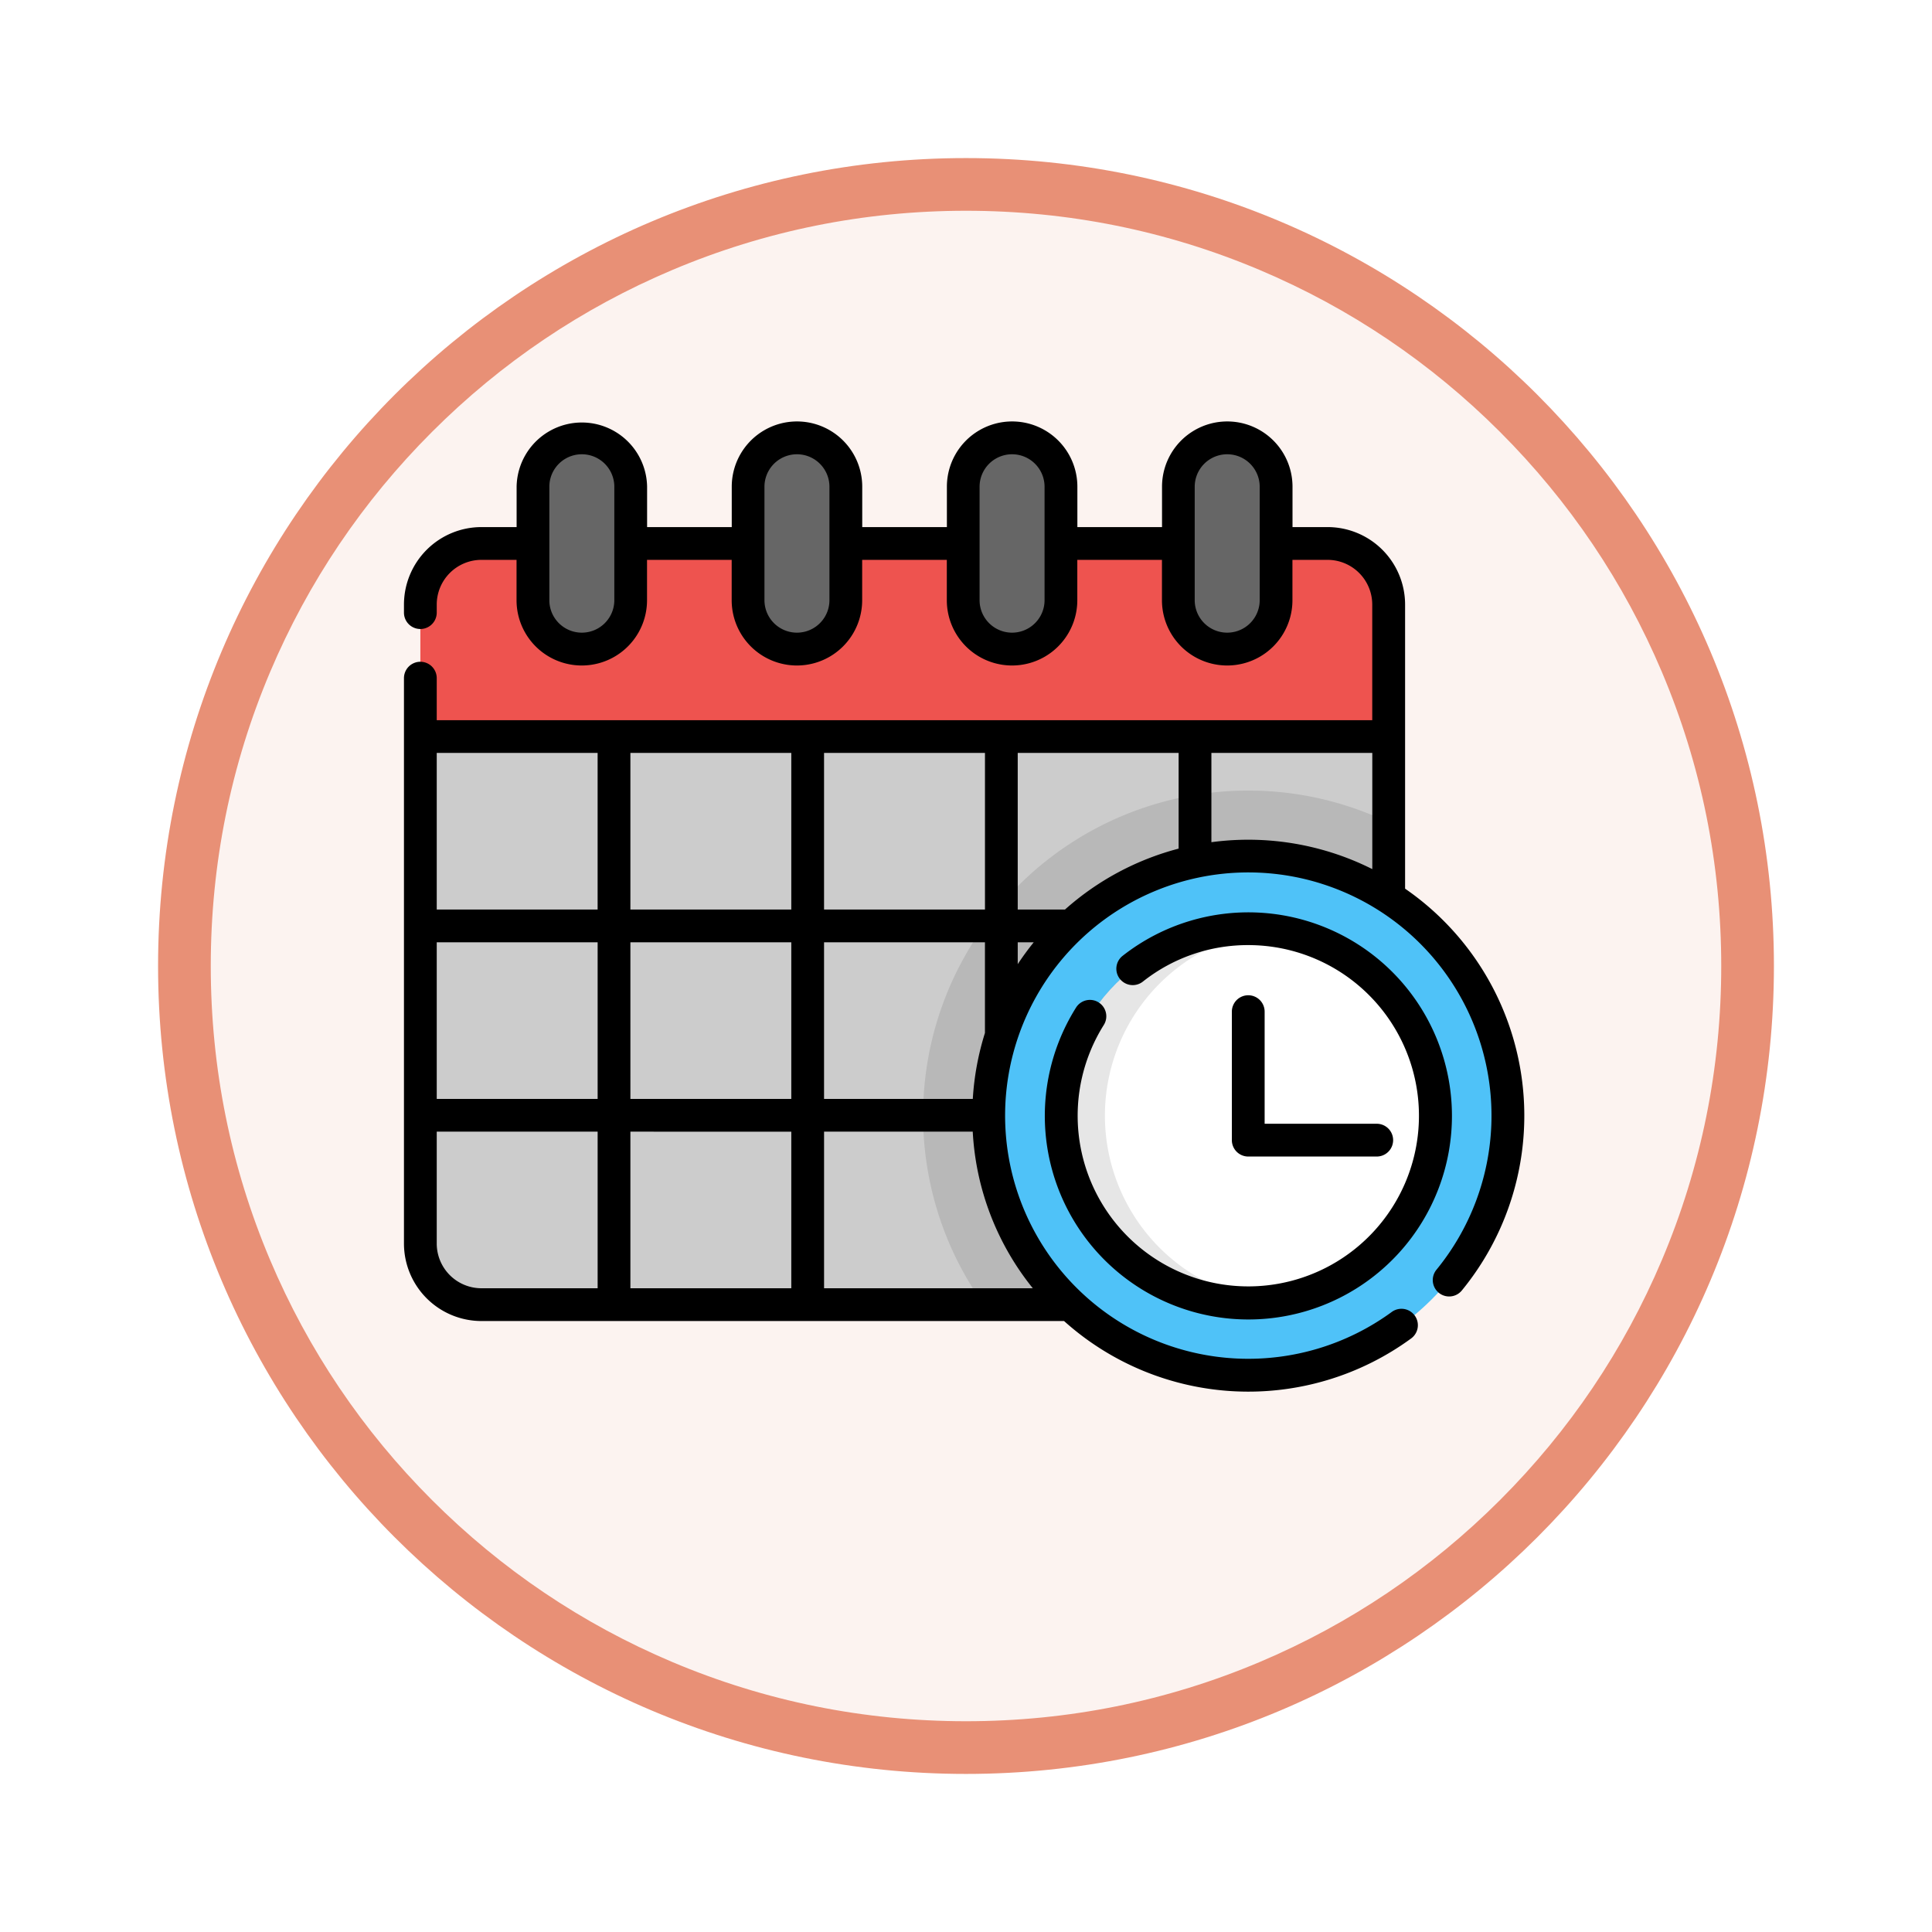<svg xmlns="http://www.w3.org/2000/svg" xmlns:xlink="http://www.w3.org/1999/xlink" width="110" height="110" viewBox="0 0 110 110">
  <defs>
    <filter id="Trazado_982547" x="0" y="0" width="110" height="110" filterUnits="userSpaceOnUse">
      <feOffset dy="3" input="SourceAlpha"/>
      <feGaussianBlur stdDeviation="3" result="blur"/>
      <feFlood flood-opacity="0.161"/>
      <feComposite operator="in" in2="blur"/>
      <feComposite in="SourceGraphic"/>
    </filter>
  </defs>
  <g id="Grupo_1157023" data-name="Grupo 1157023" transform="translate(-6791 -385)">
    <g id="Grupo_1155797" data-name="Grupo 1155797" transform="translate(5675 -4299)">
      <g id="Grupo_1154704" data-name="Grupo 1154704" transform="translate(0 1466)">
        <g id="Grupo_1150790" data-name="Grupo 1150790" transform="translate(3 2320)">
          <g id="Grupo_1154214" data-name="Grupo 1154214" transform="translate(79 -5809)">
            <g id="Grupo_1152583" data-name="Grupo 1152583" transform="translate(1043 6713)">
              <g id="Grupo_1146973" data-name="Grupo 1146973" transform="translate(0 0)">
                <g id="Grupo_1146954" data-name="Grupo 1146954">
                  <g transform="matrix(1, 0, 0, 1, -9, -6)" filter="url(#Trazado_982547)">
                    <g id="Trazado_982547-2" data-name="Trazado 982547" transform="translate(9 6)" fill="#fcf3f0">
                      <path d="M 46 90.5 C 39.992 90.5 34.164 89.324 28.679 87.003 C 23.38 84.762 18.621 81.553 14.534 77.466 C 10.446 73.379 7.238 68.62 4.996 63.321 C 2.676 57.836 1.5 52.008 1.5 46 C 1.5 39.992 2.676 34.164 4.996 28.679 C 7.238 23.38 10.446 18.621 14.534 14.534 C 18.621 10.446 23.38 7.238 28.679 4.996 C 34.164 2.676 39.992 1.5 46 1.5 C 52.008 1.5 57.836 2.676 63.321 4.996 C 68.62 7.238 73.379 10.446 77.466 14.534 C 81.554 18.621 84.762 23.38 87.004 28.679 C 89.324 34.164 90.5 39.992 90.5 46 C 90.5 52.008 89.324 57.836 87.004 63.321 C 84.762 68.62 81.554 73.379 77.466 77.466 C 73.379 81.553 68.62 84.762 63.321 87.003 C 57.836 89.324 52.008 90.5 46 90.5 Z" stroke="none"/>
                      <path d="M 46 3 C 40.194 3 34.563 4.136 29.263 6.378 C 24.143 8.544 19.544 11.644 15.594 15.594 C 11.644 19.544 8.544 24.143 6.378 29.263 C 4.136 34.563 3 40.194 3 46 C 3 51.806 4.136 57.437 6.378 62.737 C 8.544 67.857 11.644 72.455 15.594 76.405 C 19.544 80.355 24.143 83.456 29.263 85.622 C 34.563 87.863 40.194 89 46 89 C 51.806 89 57.437 87.863 62.737 85.622 C 67.857 83.456 72.456 80.355 76.406 76.405 C 80.356 72.455 83.456 67.857 85.622 62.737 C 87.864 57.437 89 51.806 89 46 C 89 40.194 87.864 34.563 85.622 29.263 C 83.456 24.143 80.356 19.544 76.406 15.594 C 72.456 11.644 67.857 8.544 62.737 6.378 C 57.437 4.136 51.806 3 46 3 M 46 -7.62939453125e-06 C 71.405 -7.62939453125e-06 92 20.595 92 46 C 92 71.405 71.405 92 46 92 C 20.595 92 0 71.405 0 46 C 0 20.595 20.595 -7.62939453125e-06 46 -7.62939453125e-06 Z" stroke="none" fill="#e89076"/>
                    </g>
                  </g>
                </g>
              </g>
            </g>
          </g>
        </g>
      </g>
    </g>
    <g id="plazo" transform="translate(6814 374.697)">
      <path id="Trazado_991097" data-name="Trazado 991097" d="M35.054,134.159l-27.566,5.5v28.868A3.477,3.477,0,0,0,10.965,172H59.143a3.477,3.477,0,0,0,3.477-3.477V139.656Z" transform="translate(-6.555 -87.416)" fill="#ccc"/>
      <path id="Trazado_991098" data-name="Trazado 991098" d="M59.143,90.035H10.965a3.477,3.477,0,0,0-3.477,3.477v7.517H62.62V93.512A3.477,3.477,0,0,0,59.143,90.035Z" transform="translate(-6.555 -48.789)" fill="#ee534f"/>
      <path id="Trazado_991099" data-name="Trazado 991099" d="M255.785,202.972a18.5,18.5,0,0,0-15.055,29.269H260.3a3.477,3.477,0,0,0,3.477-3.477V204.789A18.4,18.4,0,0,0,255.785,202.972Z" transform="translate(-207.716 -147.657)" opacity="0.1"/>
      <circle id="Elipse_11765" data-name="Elipse 11765" cx="14.78" cy="14.78" r="14.78" transform="translate(33.29 59.046)" fill="#4fc2f8"/>
      <circle id="Elipse_11766" data-name="Elipse 11766" cx="10.646" cy="10.646" r="10.646" transform="translate(37.424 63.18)" fill="#fff"/>
      <path id="Trazado_991100" data-name="Trazado 991100" d="M302.9,276.757a10.645,10.645,0,0,1,9.4-10.571,10.756,10.756,0,0,0-1.244-.075,10.645,10.645,0,1,0,1.244,21.216A10.645,10.645,0,0,1,302.9,276.757Z" transform="translate(-262.991 -202.931)" opacity="0.1"/>
      <g id="Grupo_1157021" data-name="Grupo 1157021" transform="translate(7.345 35.236)">
        <path id="Trazado_991101" data-name="Trazado 991101" d="M61.739,41.791a2.781,2.781,0,0,0-2.781,2.782v6.457a2.782,2.782,0,0,0,5.563,0V44.573A2.781,2.781,0,0,0,61.739,41.791Z" transform="translate(-58.957 -41.791)" fill="#666"/>
        <path id="Trazado_991102" data-name="Trazado 991102" d="M160.061,41.791a2.781,2.781,0,0,0-2.781,2.782v6.457a2.782,2.782,0,0,0,5.563,0V44.573A2.782,2.782,0,0,0,160.061,41.791Z" transform="translate(-145.031 -41.791)" fill="#666"/>
        <path id="Trazado_991103" data-name="Trazado 991103" d="M258.383,41.791a2.781,2.781,0,0,0-2.782,2.782v6.457a2.782,2.782,0,0,0,5.563,0V44.573A2.781,2.781,0,0,0,258.383,41.791Z" transform="translate(-231.105 -41.791)" fill="#666"/>
        <path id="Trazado_991104" data-name="Trazado 991104" d="M356.706,41.791a2.781,2.781,0,0,0-2.781,2.782v6.457a2.782,2.782,0,0,0,5.563,0V44.573A2.781,2.781,0,0,0,356.706,41.791Z" transform="translate(-317.179 -41.791)" fill="#666"/>
      </g>
      <path id="Trazado_991105" data-name="Trazado 991105" d="M295.988,263.752a.933.933,0,0,0-1.286.293,11.59,11.59,0,1,0,2.67-2.959.933.933,0,1,0,1.151,1.468,9.613,9.613,0,0,1,5.983-2.065,9.716,9.716,0,1,1-8.225,4.549A.932.932,0,0,0,295.988,263.752Z" transform="translate(-256.436 -196.376)"/>
      <path id="Trazado_991106" data-name="Trazado 991106" d="M379.314,296.52a.933.933,0,0,0-.933.933v7.316a.933.933,0,0,0,.933.933h7.316a.933.933,0,1,0,0-1.866h-6.383v-6.383A.933.933,0,0,0,379.314,296.52Z" transform="translate(-331.244 -229.551)"/>
      <path id="Trazado_991107" data-name="Trazado 991107" d="M57,60.9V44.723a4.415,4.415,0,0,0-4.41-4.41h-2v-2.3a3.714,3.714,0,0,0-7.429,0v2.3h-4.82v-2.3a3.714,3.714,0,0,0-7.429,0v2.3h-4.82v-2.3a3.714,3.714,0,1,0-7.429,0v2.3h-4.82v-2.3a3.715,3.715,0,0,0-7.429,0v2.3h-2A4.415,4.415,0,0,0,0,44.723v.46a.933.933,0,1,0,1.866,0v-.46A2.547,2.547,0,0,1,4.41,42.179h2v2.3a3.714,3.714,0,1,0,7.429,0v-2.3h4.82v2.3a3.714,3.714,0,1,0,7.429,0v-2.3h4.82v2.3a3.714,3.714,0,1,0,7.429,0v-2.3h4.82v2.3a3.714,3.714,0,1,0,7.429,0v-2.3h2a2.547,2.547,0,0,1,2.544,2.544v6.584H1.866V48.914a.933.933,0,0,0-1.866,0V81.107a4.415,4.415,0,0,0,4.41,4.41H37.583a15.7,15.7,0,0,0,19.761.992A.933.933,0,0,0,56.242,85a13.846,13.846,0,1,1-4.095-24.412l.078.025A13.848,13.848,0,0,1,58.783,82.6a.933.933,0,0,0,1.443,1.183A15.7,15.7,0,0,0,57,60.9ZM8.277,38.017a1.849,1.849,0,1,1,3.7,0v6.457a1.849,1.849,0,0,1-3.7,0Zm12.248,0a1.849,1.849,0,1,1,3.7,0v6.457a1.849,1.849,0,0,1-3.7,0Zm12.248,0a1.849,1.849,0,1,1,3.7,0v6.457a1.849,1.849,0,0,1-3.7,0Zm12.249,0a1.849,1.849,0,1,1,3.7,0v6.457a1.849,1.849,0,0,1-3.7,0ZM37.636,62.088H34.945V53.172h9.161V58.62A15.694,15.694,0,0,0,37.636,62.088ZM32.387,72.87H23.918V63.954h9.161v5.16A15.626,15.626,0,0,0,32.387,72.87Zm-19.495,0V63.954h9.161V72.87Zm9.161,1.866v8.916H12.892V74.735ZM1.866,63.954h9.161V72.87H1.866Zm20.187-1.866H12.892V53.172h9.161Zm1.866-8.916h9.161v8.916H23.918V53.172ZM34.945,63.954h.911q-.485.6-.911,1.244ZM11.026,53.172v8.916H1.866V53.172ZM1.866,81.107V74.735h9.161v8.916H4.41A2.547,2.547,0,0,1,1.866,81.107Zm22.053,2.544V74.735h8.465a15.505,15.505,0,0,0,3.42,8.916Zm22.053-25.4V53.172h9.161v6.615a15.624,15.624,0,0,0-2.737-1.068l-.06-.017a15.739,15.739,0,0,0-6.364-.448Z"/>
    </g>
  </g>
</svg>
